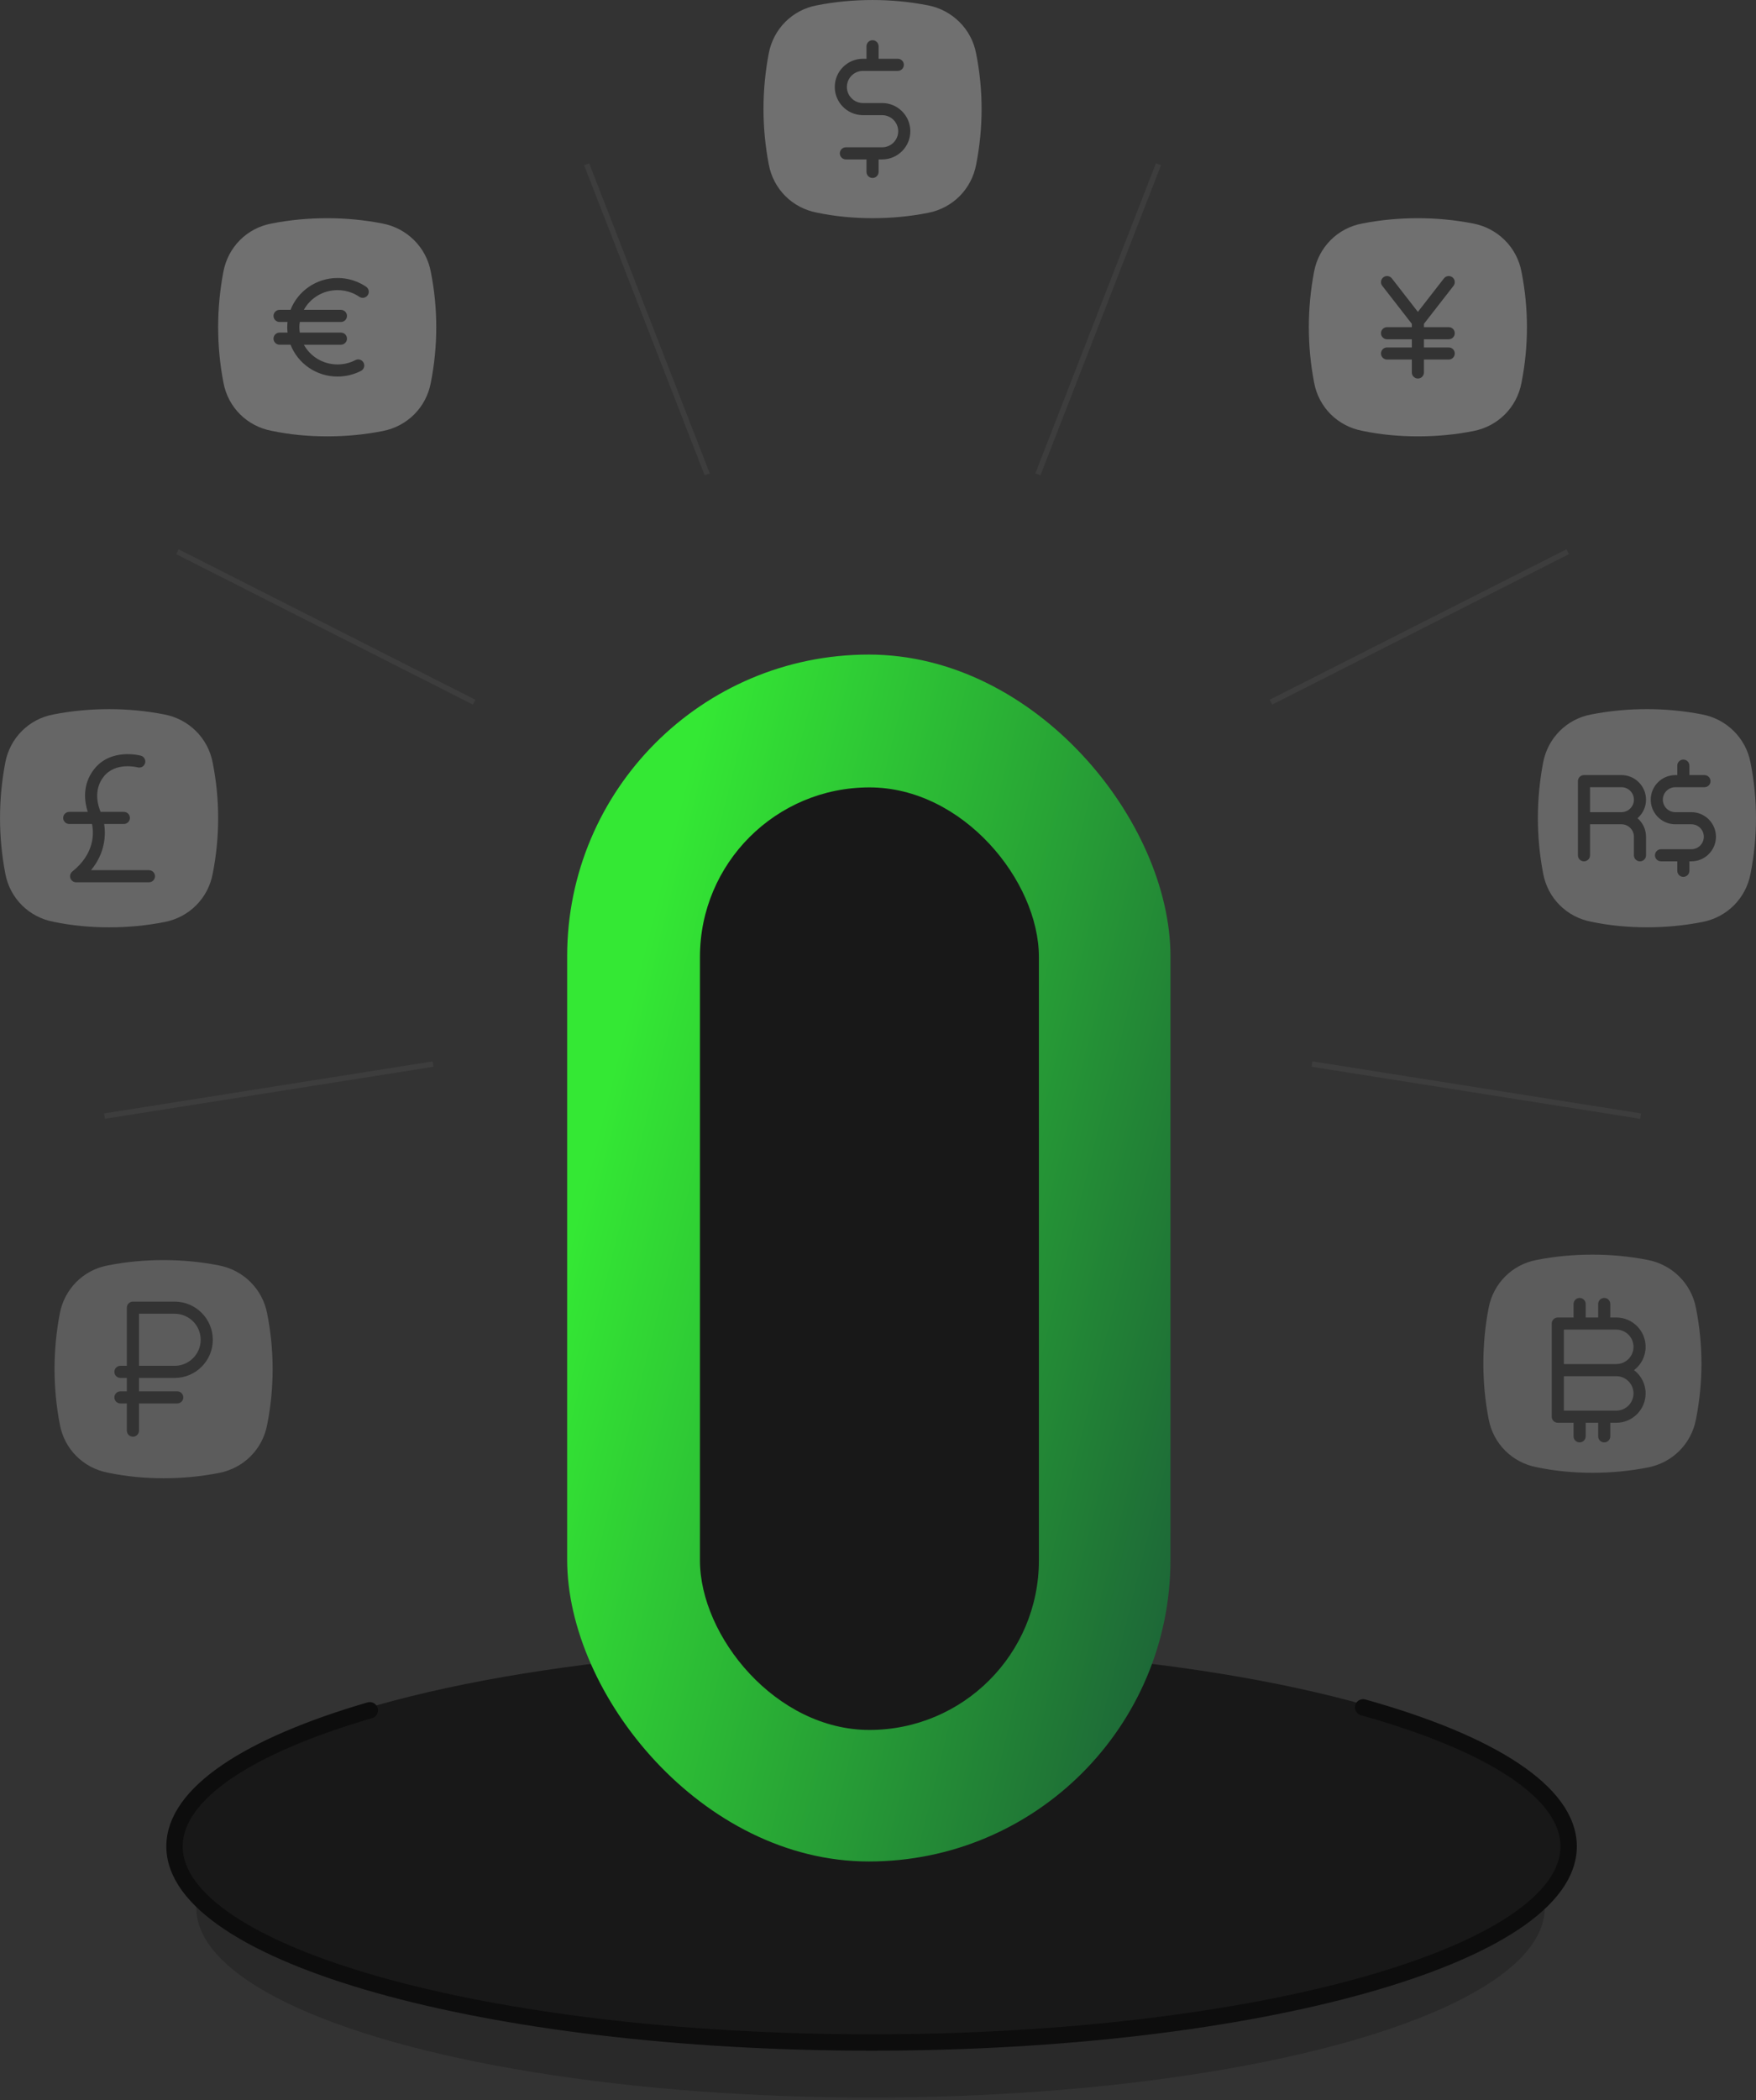 <?xml version="1.0" encoding="UTF-8"?>
<svg width="322px" height="385px" viewBox="0 0 322 385" version="1.1" xmlns="http://www.w3.org/2000/svg" xmlns:xlink="http://www.w3.org/1999/xlink">
    <rect x="0" y="0" width="322" height="385" fill="#333333" stroke="none"/>
    <!-- Generator: Sketch 46 (44423) - http://www.bohemiancoding.com/sketch -->
    <title>Img--0pips</title>
    <desc>Created with Sketch.</desc>
    <defs>
        <linearGradient x1="100%" y1="100%" x2="0%" y2="50%" id="linearGradient-1">
            <stop stop-color="#1B5C37" offset="0%"></stop>
            <stop stop-color="#34E834" offset="100%"></stop>
        </linearGradient>
    </defs>
    <g id="Templates" stroke="none" stroke-width="1" fill="none" fill-rule="evenodd">
        <g id="Img--0pips">
            <g id="Group-21">
                <g id="Group-52" transform="translate(32, 120)">
                    <g id="Group-47" transform="translate(0, 182)">
                        <ellipse id="Oval" fill="#000000" opacity="0.2" cx="127.627" cy="47.77" rx="123.627" ry="34.77"></ellipse>
                        <ellipse id="Oval" fill="#181818" cx="127.823" cy="35.95" rx="127.823" ry="35.95"></ellipse>
                        <path d="M35.81,11.537 C13.637,18.002 0,26.799 0,36.491 C0,56.346 57.229,72.441 127.823,72.441 L127.823,72.441 C198.418,72.441 255.647,56.346 255.647,36.491 C255.647,26.528 241.237,17.511 217.958,11" id="Oval" stroke="#0D0D0D" stroke-width="3" stroke-linecap="round"></path>
                    </g>
                    <g id="Group" transform="translate(72, 0)">
                        <rect id="Rectangle" fill="url(#linearGradient-1)" x="0" y="0" width="110.629" height="221.257" rx="55.314"></rect>
                        <rect id="Path" fill="#181818" x="24.35" y="24.35" width="62.152" height="172.791" rx="31.076"></rect>
                    </g>
                </g>
                <g id="currency-2-1" opacity="0.3" transform="translate(140, 0)" fill-rule="nonzero" fill="#FFFFFF">
                    <path d="M38.997,9.823 C38.152,5.29 34.593,1.824 30.146,0.979 C26.766,0.314 23.341,0.002 20.006,0.002 C16.581,0.002 13.156,0.314 9.776,0.979 C5.239,1.824 1.815,5.334 0.969,9.779 C-0.32,16.533 -0.32,23.422 0.969,30.132 C1.814,34.709 5.328,38.132 9.776,38.976 C13.156,39.687 16.581,39.998 20.006,39.998 C23.43,39.998 26.809,39.687 30.19,39.021 C34.727,38.132 38.152,34.665 38.997,30.177 C40.331,23.421 40.331,16.533 38.997,9.823 Z M21.759,29.226 L21.11,29.226 L21.11,31.515 C21.11,32.128 20.612,32.626 19.999,32.626 C19.386,32.626 18.888,32.128 18.888,31.515 L18.888,29.226 L15.112,29.226 C14.498,29.226 14.001,28.728 14.001,28.115 C14.001,27.502 14.498,27.004 15.112,27.004 L21.759,27.004 C23.383,27.004 24.705,25.682 24.705,24.057 C24.705,22.432 23.383,21.111 21.759,21.111 L18.165,21.111 C18.143,21.111 18.121,21.111 18.099,21.109 C15.315,21.033 13.073,18.745 13.073,15.942 C13.073,13.092 15.391,10.773 18.241,10.773 L18.888,10.773 L18.888,8.484 C18.888,7.871 19.386,7.373 19.999,7.373 C20.612,7.373 21.11,7.871 21.11,8.484 L21.11,10.773 L24.628,10.773 C25.241,10.773 25.739,11.271 25.739,11.884 C25.739,12.498 25.241,12.996 24.628,12.996 L18.241,12.996 C16.617,12.996 15.295,14.317 15.295,15.942 C15.295,17.567 16.617,18.889 18.241,18.889 L21.759,18.889 C24.609,18.889 26.927,21.208 26.927,24.058 C26.927,26.908 24.609,29.226 21.759,29.226 Z" id="Shape"></path>
                </g>
                <g id="currency-2-2" opacity="0.3" transform="translate(40, 40)" fill-rule="nonzero" fill="#FFFFFF">
                    <path d="M38.997,9.823 C38.152,5.29 34.593,1.824 30.146,0.979 C26.766,0.314 23.341,0.002 20.006,0.002 C16.581,0.002 13.156,0.314 9.776,0.979 C5.239,1.824 1.815,5.334 0.969,9.779 C-0.32,16.533 -0.32,23.422 0.969,30.132 C1.814,34.709 5.328,38.132 9.776,38.976 C13.156,39.687 16.581,39.998 20.006,39.998 C23.43,39.998 26.809,39.687 30.19,39.021 C34.727,38.132 38.152,34.665 38.997,30.177 C40.331,23.421 40.331,16.533 38.997,9.823 Z M27.433,14.111 C27.089,14.619 26.398,14.752 25.89,14.408 C25.459,14.117 24.997,13.873 24.516,13.683 C23.683,13.355 22.801,13.188 21.892,13.188 C19.219,13.188 16.894,14.656 15.716,16.805 L22.514,16.805 C23.127,16.805 23.625,17.303 23.625,17.916 C23.625,18.529 23.127,19.027 22.514,19.027 L14.974,19.027 C14.927,19.346 14.894,19.668 14.894,19.999 C14.894,20.331 14.927,20.653 14.974,20.972 L22.514,20.972 C23.127,20.972 23.625,21.469 23.625,22.083 C23.625,22.696 23.127,23.194 22.514,23.194 L15.716,23.194 C16.894,25.343 19.22,26.811 21.892,26.811 C23.037,26.811 24.172,26.536 25.173,26.017 C25.718,25.737 26.389,25.948 26.671,26.492 C26.953,27.037 26.74,27.708 26.196,27.99 C24.879,28.672 23.391,29.032 21.892,29.032 C17.957,29.032 14.6,26.6 13.279,23.193 L11.265,23.193 C10.652,23.193 10.154,22.696 10.154,22.082 C10.154,21.469 10.652,20.971 11.265,20.971 L12.728,20.971 C12.693,20.652 12.672,20.328 12.672,19.999 C12.672,19.67 12.693,19.346 12.728,19.027 L11.265,19.027 C10.652,19.027 10.154,18.529 10.154,17.916 C10.154,17.302 10.652,16.804 11.265,16.804 L13.279,16.804 C14.6,13.398 17.957,10.966 21.892,10.966 C23.081,10.966 24.238,11.184 25.33,11.615 C25.963,11.864 26.569,12.184 27.135,12.567 C27.644,12.912 27.777,13.603 27.433,14.111 Z" id="Shape"></path>
                </g>
                <g id="currency-2-3" opacity="0.25" transform="translate(0, 130)" fill-rule="nonzero" fill="#FFFFFF">
                    <path d="M39.002,9.826 C38.158,5.292 34.599,1.826 30.151,0.981 C26.771,0.316 23.345,0.004 20.009,0.004 C16.584,0.004 13.159,0.316 9.779,0.981 C5.242,1.826 1.817,5.337 0.971,9.782 C-0.318,16.537 -0.318,23.426 0.971,30.136 C1.817,34.715 5.33,38.137 9.779,38.982 C13.159,39.692 16.584,40.004 20.009,40.004 C23.434,40.004 26.814,39.692 30.195,39.026 C34.732,38.137 38.158,34.67 39.002,30.182 C40.337,23.425 40.337,16.537 39.002,9.826 Z M27.311,31.749 L13.96,31.749 C13.488,31.749 13.068,31.451 12.911,31.006 C12.755,30.56 12.898,30.065 13.266,29.77 C17.378,26.482 17.215,22.736 16.874,21.059 L12.696,21.059 C12.083,21.059 11.585,20.561 11.585,19.948 C11.585,19.334 12.083,18.836 12.696,18.836 L16.087,18.836 C15.511,17.047 15.018,13.902 17.232,11.047 C20.29,7.103 25.598,8.472 25.823,8.533 C26.416,8.692 26.767,9.301 26.608,9.893 C26.45,10.484 25.842,10.837 25.251,10.68 C25.083,10.636 21.134,9.644 18.989,12.409 C17.054,14.905 18.008,17.803 18.451,18.836 L22.711,18.836 C23.325,18.836 23.823,19.334 23.823,19.947 C23.823,20.56 23.325,21.058 22.711,21.058 L19.107,21.058 C19.397,23.01 19.338,26.334 16.688,29.526 L27.311,29.526 C27.925,29.526 28.422,30.024 28.422,30.637 C28.422,31.25 27.925,31.749 27.311,31.749 Z" id="Shape"></path>
                </g>
                <g id="currency-2-4" opacity="0.2" transform="translate(272, 230)" fill-rule="nonzero" fill="#FFFFFF">
                    <path d="M24.379,13.753 L14.769,13.753 L14.769,20.068 L24.379,20.068 C26.121,20.068 27.538,18.652 27.538,16.911 C27.538,15.169 26.121,13.753 24.379,13.753 Z M24.379,22.291 L14.769,22.291 L14.769,28.607 L24.379,28.607 C26.121,28.607 27.538,27.189 27.538,25.448 C27.537,23.707 26.121,22.291 24.379,22.291 Z M38.997,9.823 C38.152,5.29 34.593,1.824 30.146,0.979 C26.766,0.314 23.341,0.002 20.006,0.002 C16.581,0.002 13.156,0.314 9.776,0.979 C5.239,1.824 1.815,5.334 0.969,9.779 C-0.32,16.533 -0.32,23.422 0.969,30.132 C1.814,34.709 5.328,38.132 9.776,38.976 C13.156,39.687 16.581,39.998 20.006,39.998 C23.43,39.998 26.809,39.687 30.19,39.021 C34.727,38.132 38.152,34.665 38.997,30.177 C40.331,23.421 40.331,16.533 38.997,9.823 Z M29.759,25.448 C29.759,28.416 27.346,30.829 24.378,30.829 L23.282,30.829 L23.282,33.317 C23.282,33.93 22.784,34.428 22.171,34.428 C21.557,34.428 21.059,33.93 21.059,33.317 L21.059,30.829 L18.768,30.829 L18.768,33.317 C18.768,33.93 18.27,34.428 17.657,34.428 C17.043,34.428 16.546,33.93 16.546,33.317 L16.546,30.829 L13.657,30.829 C13.044,30.829 12.546,30.332 12.546,29.718 L12.546,12.642 C12.546,12.029 13.044,11.531 13.657,11.531 L16.546,11.531 L16.546,9.057 C16.546,8.444 17.043,7.946 17.657,7.946 C18.27,7.946 18.768,8.444 18.768,9.057 L18.768,11.531 L21.059,11.531 L21.059,9.057 C21.059,8.444 21.557,7.946 22.171,7.946 C22.784,7.946 23.282,8.444 23.282,9.057 L23.282,11.531 L24.378,11.531 C27.346,11.531 29.759,13.944 29.759,16.911 C29.759,18.651 28.926,20.196 27.641,21.18 C28.926,22.164 29.759,23.708 29.759,25.448 Z" id="Shape"></path>
                </g>
                <g id="currency-2-5" opacity="0.3" transform="translate(240, 40)" fill-rule="nonzero" fill="#FFFFFF">
                    <path d="M38.997,9.823 C38.152,5.29 34.593,1.824 30.146,0.979 C26.766,0.314 23.341,0.002 20.006,0.002 C16.581,0.002 13.156,0.314 9.776,0.979 C5.239,1.824 1.815,5.334 0.969,9.779 C-0.32,16.533 -0.32,23.422 0.969,30.132 C1.814,34.709 5.328,38.132 9.776,38.976 C13.156,39.687 16.581,39.998 20.006,39.998 C23.43,39.998 26.809,39.687 30.19,39.021 C34.727,38.132 38.152,34.665 38.997,30.177 C40.331,23.421 40.331,16.533 38.997,9.823 Z M25.653,23.692 C26.267,23.692 26.764,24.189 26.764,24.803 C26.764,25.416 26.267,25.914 25.653,25.914 L21.111,25.914 L21.111,28.282 C21.111,28.895 20.613,29.393 20,29.393 C19.387,29.393 18.889,28.895 18.889,28.282 L18.889,25.914 L14.347,25.914 C13.733,25.914 13.236,25.416 13.236,24.803 C13.236,24.189 13.733,23.692 14.347,23.692 L18.889,23.692 L18.889,22.198 L14.347,22.198 C13.733,22.198 13.236,21.701 13.236,21.087 C13.236,20.474 13.733,19.976 14.347,19.976 L18.889,19.976 L18.889,19.367 L13.47,12.401 C13.093,11.917 13.181,11.218 13.664,10.842 C14.148,10.464 14.847,10.551 15.224,11.036 L20,17.176 L24.777,11.036 C25.153,10.552 25.852,10.465 26.336,10.842 C26.82,11.218 26.907,11.917 26.531,12.401 L21.111,19.367 L21.111,19.976 L25.653,19.976 C26.267,19.976 26.764,20.474 26.764,21.087 C26.764,21.701 26.267,22.198 25.653,22.198 L21.111,22.198 L21.111,23.692 L25.653,23.692 Z" id="Shape"></path>
                </g>
                <g id="currency-2-6" opacity="0.25" transform="translate(282, 130)" fill-rule="nonzero" fill="#FFFFFF">
                    <path d="M38.997,9.823 C38.152,5.29 34.593,1.824 30.146,0.979 C26.766,0.314 23.341,0.002 20.006,0.002 C16.581,0.002 13.156,0.314 9.776,0.979 C5.239,1.824 1.815,5.334 0.969,9.779 C-0.32,16.533 -0.32,23.422 0.969,30.132 C1.814,34.709 5.328,38.132 9.776,38.976 C13.156,39.687 16.581,39.998 20.006,39.998 C23.43,39.998 26.809,39.687 30.19,39.021 C34.727,38.132 38.152,34.665 38.997,30.177 C40.331,23.421 40.331,16.533 38.997,9.823 Z M19.834,23.398 L19.834,26.798 C19.834,27.411 19.336,27.909 18.723,27.909 C18.109,27.909 17.612,27.411 17.612,26.798 L17.612,23.398 C17.612,22.137 16.585,21.111 15.324,21.111 L9.566,21.111 L9.566,26.798 C9.566,27.411 9.068,27.909 8.455,27.909 C7.842,27.909 7.344,27.411 7.344,26.798 L7.344,13.203 C7.344,12.59 7.842,12.092 8.455,12.092 L15.324,12.092 C17.811,12.092 19.834,14.116 19.834,16.602 C19.834,17.957 19.229,19.173 18.279,20 C19.229,20.827 19.834,22.043 19.834,23.398 Z M28.149,27.905 L27.787,27.905 L27.787,29.641 C27.787,30.254 27.289,30.752 26.676,30.752 C26.062,30.752 25.564,30.254 25.564,29.641 L25.564,27.905 L22.583,27.905 C21.97,27.905 21.472,27.407 21.472,26.794 C21.472,26.181 21.97,25.683 22.583,25.683 L28.149,25.683 C29.409,25.683 30.434,24.658 30.434,23.398 C30.434,22.137 29.409,21.112 28.149,21.112 L25.14,21.112 C25.119,21.112 25.098,21.111 25.077,21.11 C22.65,21.042 20.697,19.047 20.697,16.603 C20.697,14.118 22.719,12.096 25.204,12.096 L25.564,12.096 L25.564,10.36 C25.564,9.747 26.062,9.249 26.675,9.249 C27.288,9.249 27.786,9.747 27.786,10.36 L27.786,12.096 L30.551,12.096 C31.164,12.096 31.662,12.594 31.662,13.207 C31.662,13.821 31.164,14.318 30.551,14.318 L25.204,14.318 C23.943,14.318 22.919,15.343 22.919,16.603 C22.919,17.864 23.944,18.889 25.204,18.889 L28.149,18.889 C30.634,18.889 32.656,20.912 32.656,23.398 C32.656,25.883 30.634,27.905 28.149,27.905 Z M15.324,14.314 L9.566,14.314 L9.566,18.889 L15.324,18.889 C16.586,18.889 17.612,17.863 17.612,16.602 C17.612,15.341 16.586,14.314 15.324,14.314 Z" id="Shape"></path>
                </g>
                <path d="M32.024,240.842 L25.485,240.842 L25.485,250.39 L32.024,250.39 C34.657,250.39 36.8,248.248 36.8,245.616 C36.8,242.983 34.658,240.842 32.024,240.842 Z M48.994,240.825 C48.15,236.292 44.591,232.826 40.144,231.981 C36.764,231.316 33.338,231.004 30.003,231.004 C26.578,231.004 23.153,231.316 19.774,231.981 C15.237,232.826 11.813,236.336 10.967,240.781 C9.678,247.535 9.678,254.423 10.967,261.133 C11.812,265.711 15.325,269.133 19.774,269.978 C23.153,270.688 26.578,271 30.003,271 C33.428,271 36.807,270.688 40.188,270.022 C44.725,269.133 48.15,265.667 48.994,261.179 C50.329,254.423 50.329,247.535 48.994,240.825 Z M32.024,252.612 L25.485,252.612 L25.485,255.067 L32.501,255.067 C33.114,255.067 33.612,255.565 33.612,256.178 C33.612,256.792 33.114,257.29 32.501,257.29 L25.485,257.29 L25.485,262.272 C25.485,262.886 24.987,263.383 24.374,263.383 C23.76,263.383 23.263,262.886 23.263,262.272 L23.263,257.29 L22.084,257.29 C21.471,257.29 20.973,256.792 20.973,256.178 C20.973,255.565 21.471,255.067 22.084,255.067 L23.263,255.067 L23.263,252.612 L22.084,252.612 C21.471,252.612 20.973,252.114 20.973,251.501 C20.973,250.887 21.471,250.39 22.084,250.39 L23.263,250.39 L23.263,239.731 C23.263,239.118 23.76,238.62 24.374,238.62 L32.024,238.62 C35.883,238.62 39.022,241.758 39.022,245.616 C39.022,249.473 35.883,252.612 32.024,252.612 Z" id="Shape" fill="#FFFFFF" fill-rule="nonzero" opacity="0.2"></path>
                <path d="M190.5,86.5 L212.247,30.58" id="Line-10" stroke="#979797" opacity="0.1" stroke-linecap="square"></path>
                <path d="M241.079,195.148 L300.34,204.534" id="Line-11" stroke="#979797" opacity="0.1" stroke-linecap="square"></path>
                <path d="M233.5,128.5 L287.018,101.374" id="Line-11" stroke="#979797" opacity="0.1" stroke-linecap="square"></path>
                <g id="Group-100" transform="translate(19, 30)" stroke="#979797" stroke-linecap="square" opacity="0.1">
                    <path d="M88.753,56.5 L110.5,0.58" id="Line-10" transform="translate(99.627, 28.54) scale(-1, 1) translate(-99.627, -28.54) "></path>
                    <path d="M59.921,165.148 L0.66,174.534" id="Line-11"></path>
                    <path d="M13.982,98.5 L67.5,71.374" id="Line-11" transform="translate(40.741, 84.937) scale(-1, 1) translate(-40.741, -84.937) "></path>
                </g>
            </g>
        </g>
    </g>
</svg>